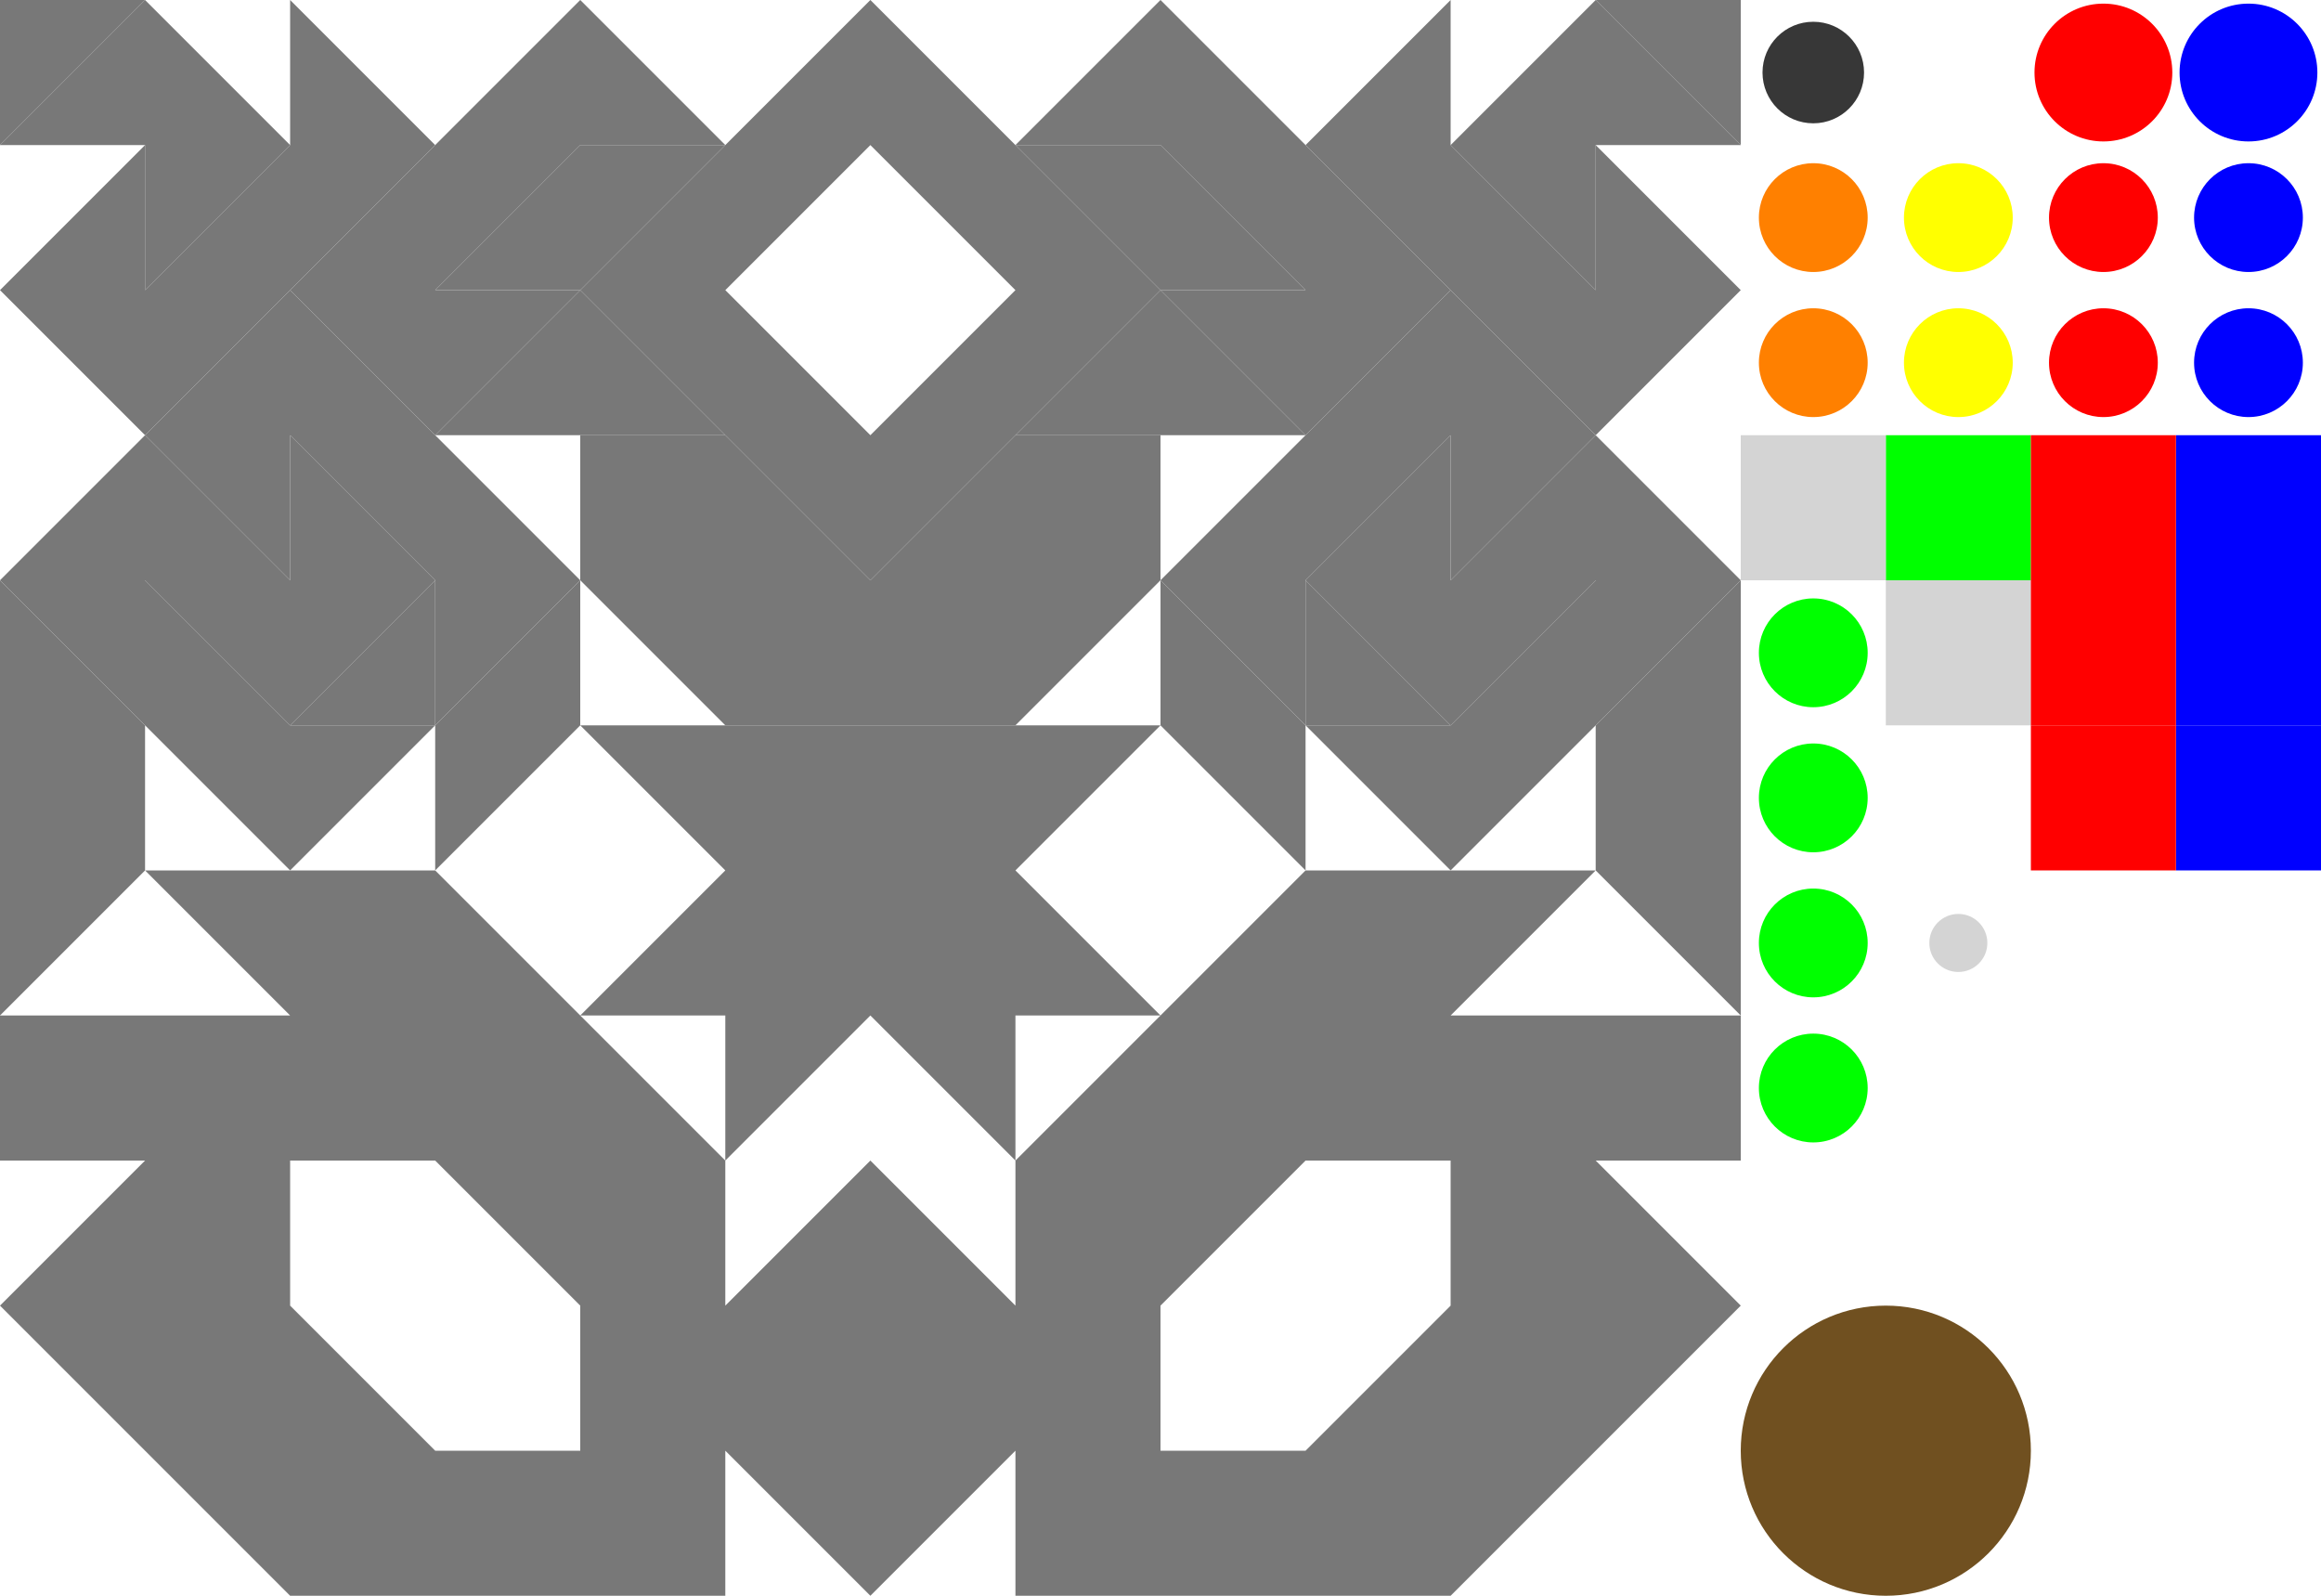 <?xml version="1.0" encoding="utf-8"?>
<!-- Generator: Adobe Illustrator 17.0.1, SVG Export Plug-In . SVG Version: 6.00 Build 0)  -->
<!DOCTYPE svg PUBLIC "-//W3C//DTD SVG 1.1//EN" "http://www.w3.org/Graphics/SVG/1.1/DTD/svg11.dtd">
<svg version="1.1" xmlns="http://www.w3.org/2000/svg" xmlns:xlink="http://www.w3.org/1999/xlink" x="0px" y="0px" width="640px"
	 height="440px" viewBox="0 0 640 440" enable-background="new 0 0 640 440" xml:space="preserve">
<g id="Walls">
	<g id="Walls_D">
		<polygon id="Wall_27_" fill="#787878" points="0,0 0,40 40,0 		"/>
		<polygon id="Wall_26_" fill="#787878" points="80,0 120,40 40,120 0,80 40,40 40,80 80,40 		"/>
		<polygon id="Wall_25_" fill="#787878" points="160,80 120,120 200,120 		"/>
		<polygon id="Wall_24_" fill="#787878" points="80,200 120,160 120,200 		"/>
		<path id="Wall_23_" fill="#787878" d="M480,280h-80l40-40h-80l-80,80v40l-40-40l-40,40v-40l-80-80H40l40,40H0v40h40L0,360l80,80
			h120v-40l40,40l40-40v40h120l80-80l-40-40h40V280z M160,400h-40l-40-40v-40h40l40,40V400z M400,360l-40,40h-40v-40l40-40h40V360z"
			/>
		<polygon id="Wall_22_" fill="#787878" points="280,120 320,80 360,120 		"/>
		<polygon id="Wall_21_" fill="#787878" points="360,160 360,200 400,200 		"/>
		<polygon id="Wall_20_" fill="#787878" points="400,0 360,40 440,120 480,80 440,40 440,80 400,40 		"/>
		<polygon id="Wall_19_" fill="#787878" points="440,0 480,40 480,0 		"/>
	</g>
	<g id="Walls_C">
		<path id="Wall_18_" fill="#787878" d="M240,0l-80,80l80,80l80-80L240,0z M200,80l40-40l40,40l-40,40L200,80z"/>
		<polygon id="Wall_17_" fill="#787878" points="40,120 80,80 160,160 120,200 120,160 80,120 80,160 		"/>
		<polygon id="Wall_16_" fill="#787878" points="160,200 320,200 280,240 320,280 280,280 280,320 240,280 200,320 200,280 160,280 
			200,240 		"/>
		<polygon id="Wall_15_" fill="#787878" points="0,160 40,200 40,240 0,280 		"/>
		<polygon id="Wall_14_" fill="#787878" points="480,160 440,200 440,240 480,280 		"/>
		<polygon id="Wall_13_" fill="#787878" points="320,160 360,200 360,160 400,120 400,160 440,120 400,80 		"/>
	</g>
	<g id="Walls_B">
		<polygon id="Wall_12_" fill="#787878" points="280,40 320,0 400,80 360,120 320,80 360,80 320,40 		"/>
		<polygon id="Wall_11_" fill="#787878" points="160,0 80,80 120,120 160,80 120,80 160,40 200,40 		"/>
		<polygon id="Wall_10_" fill="#787878" points="160,120 160,160 200,200 280,200 320,160 320,120 280,120 240,160 200,120 		"/>
		<polygon id="Wall_9_" fill="#787878" points="80,160 40,120 0,160 80,240 120,200 80,200 40,160 		"/>
		<polygon id="Wall_8_" fill="#787878" points="360,200 400,200 440,160 400,160 440,120 480,160 400,240 		"/>
	</g>
	<g id="Walls_A">
		<polygon id="Wall_7_" fill="#787878" points="0,40 40,0 80,40 40,80 40,40 		"/>
		<polygon id="Wall_6_" fill="#787878" points="200,40 160,40 120,80 160,80 		"/>
		<polygon id="Wall_5_" fill="#787878" points="280,40 320,40 360,80 320,80 		"/>
		<polygon id="Wall_4_" fill="#787878" points="160,160 160,200 120,240 120,200 		"/>
		<polygon id="Wall_3_" fill="#787878" points="80,120 120,160 80,200 40,160 80,160 		"/>
		<polygon id="Wall_2_" fill="#787878" points="400,120 360,160 400,200 440,160 400,160 		"/>
		<polygon id="Wall_1_" fill="#787878" points="320,160 320,200 360,240 360,200 		"/>
		<polygon id="Wall" fill="#787878" points="480,40 440,0 400,40 440,80 440,40 		"/>
	</g>
</g>
<g id="Neutral">
	<circle id="Button" fill="#D4D4D4" cx="540" cy="260" r="8"/>
	<rect id="Floor_2_" x="520" y="160" fill="#D4D4D4" width="40" height="40"/>
	<rect id="Green_Gate" x="520" y="120" fill="#00FF00" width="40" height="40"/>
	<circle id="Neutral_Flag_-_Taken" fill="#FFFF00" cx="540" cy="100" r="15"/>
	<circle id="Neutral_Flag" fill="#FFFF00" cx="540" cy="60" r="15"/>
	<circle id="Mars_Ball" fill="#705020" cx="520" cy="400" r="40"/>
	<circle id="Powerup_-_Speed" fill="#00FF00" cx="500" cy="180" r="15"/>
	<circle id="Powerup_-_TagPro" fill="#00FF00" cx="500" cy="220" r="15"/>
	<circle id="Powerup_-_Rolling_Bomb" fill="#00FF00" cx="500" cy="260" r="15"/>
	<circle id="Powerup_-_Juke_Juice" fill="#00FF00" cx="500" cy="300" r="15"/>
	<rect id="Gate" x="480" y="120" fill="#D4D4D4" width="40" height="40"/>
	<circle id="Bomb_-_Defused" fill="#FF8000" cx="500" cy="100" r="15"/>
	<circle id="Bomb" fill="#FF8000" cx="500" cy="60" r="15"/>
	<circle id="Spike" fill="#373737" cx="500" cy="20" r="14"/>
</g>
<g id="Blue">
	<rect id="Team_Tile" x="600" y="160" fill="#0000FF" width="40" height="40"/>
	<rect id="Endzone" x="600" y="200" fill="#0000FF" width="40" height="40"/>
	<rect id="Gate_1_" x="600" y="120" fill="#0000FF" width="40" height="40"/>
	<circle id="Taken_Flag" fill="#0000FF" cx="620" cy="100" r="15"/>
	<circle id="Flag" fill="#0000FF" cx="620" cy="60" r="15"/>
	<circle id="Ball" fill="#0000FF" cx="620" cy="20" r="19"/>
</g>
<g id="Red">
	<rect id="Endzone_1_" x="560" y="200" fill="#FF0000" width="40" height="40"/>
	<rect id="Team_Tile_1_" x="560" y="160" fill="#FF0000" width="40" height="40"/>
	<rect id="Gate_2_" x="560" y="120" fill="#FF0000" width="40" height="40"/>
	<circle id="Taken_Flag_1_" fill="#FF0000" cx="580" cy="100" r="15"/>
	<circle id="Flag_1_" fill="#FF0000" cx="580" cy="60" r="15"/>
	<circle id="Ball_1_" fill="#FF0000" cx="580" cy="20" r="19"/>
</g>
</svg>
